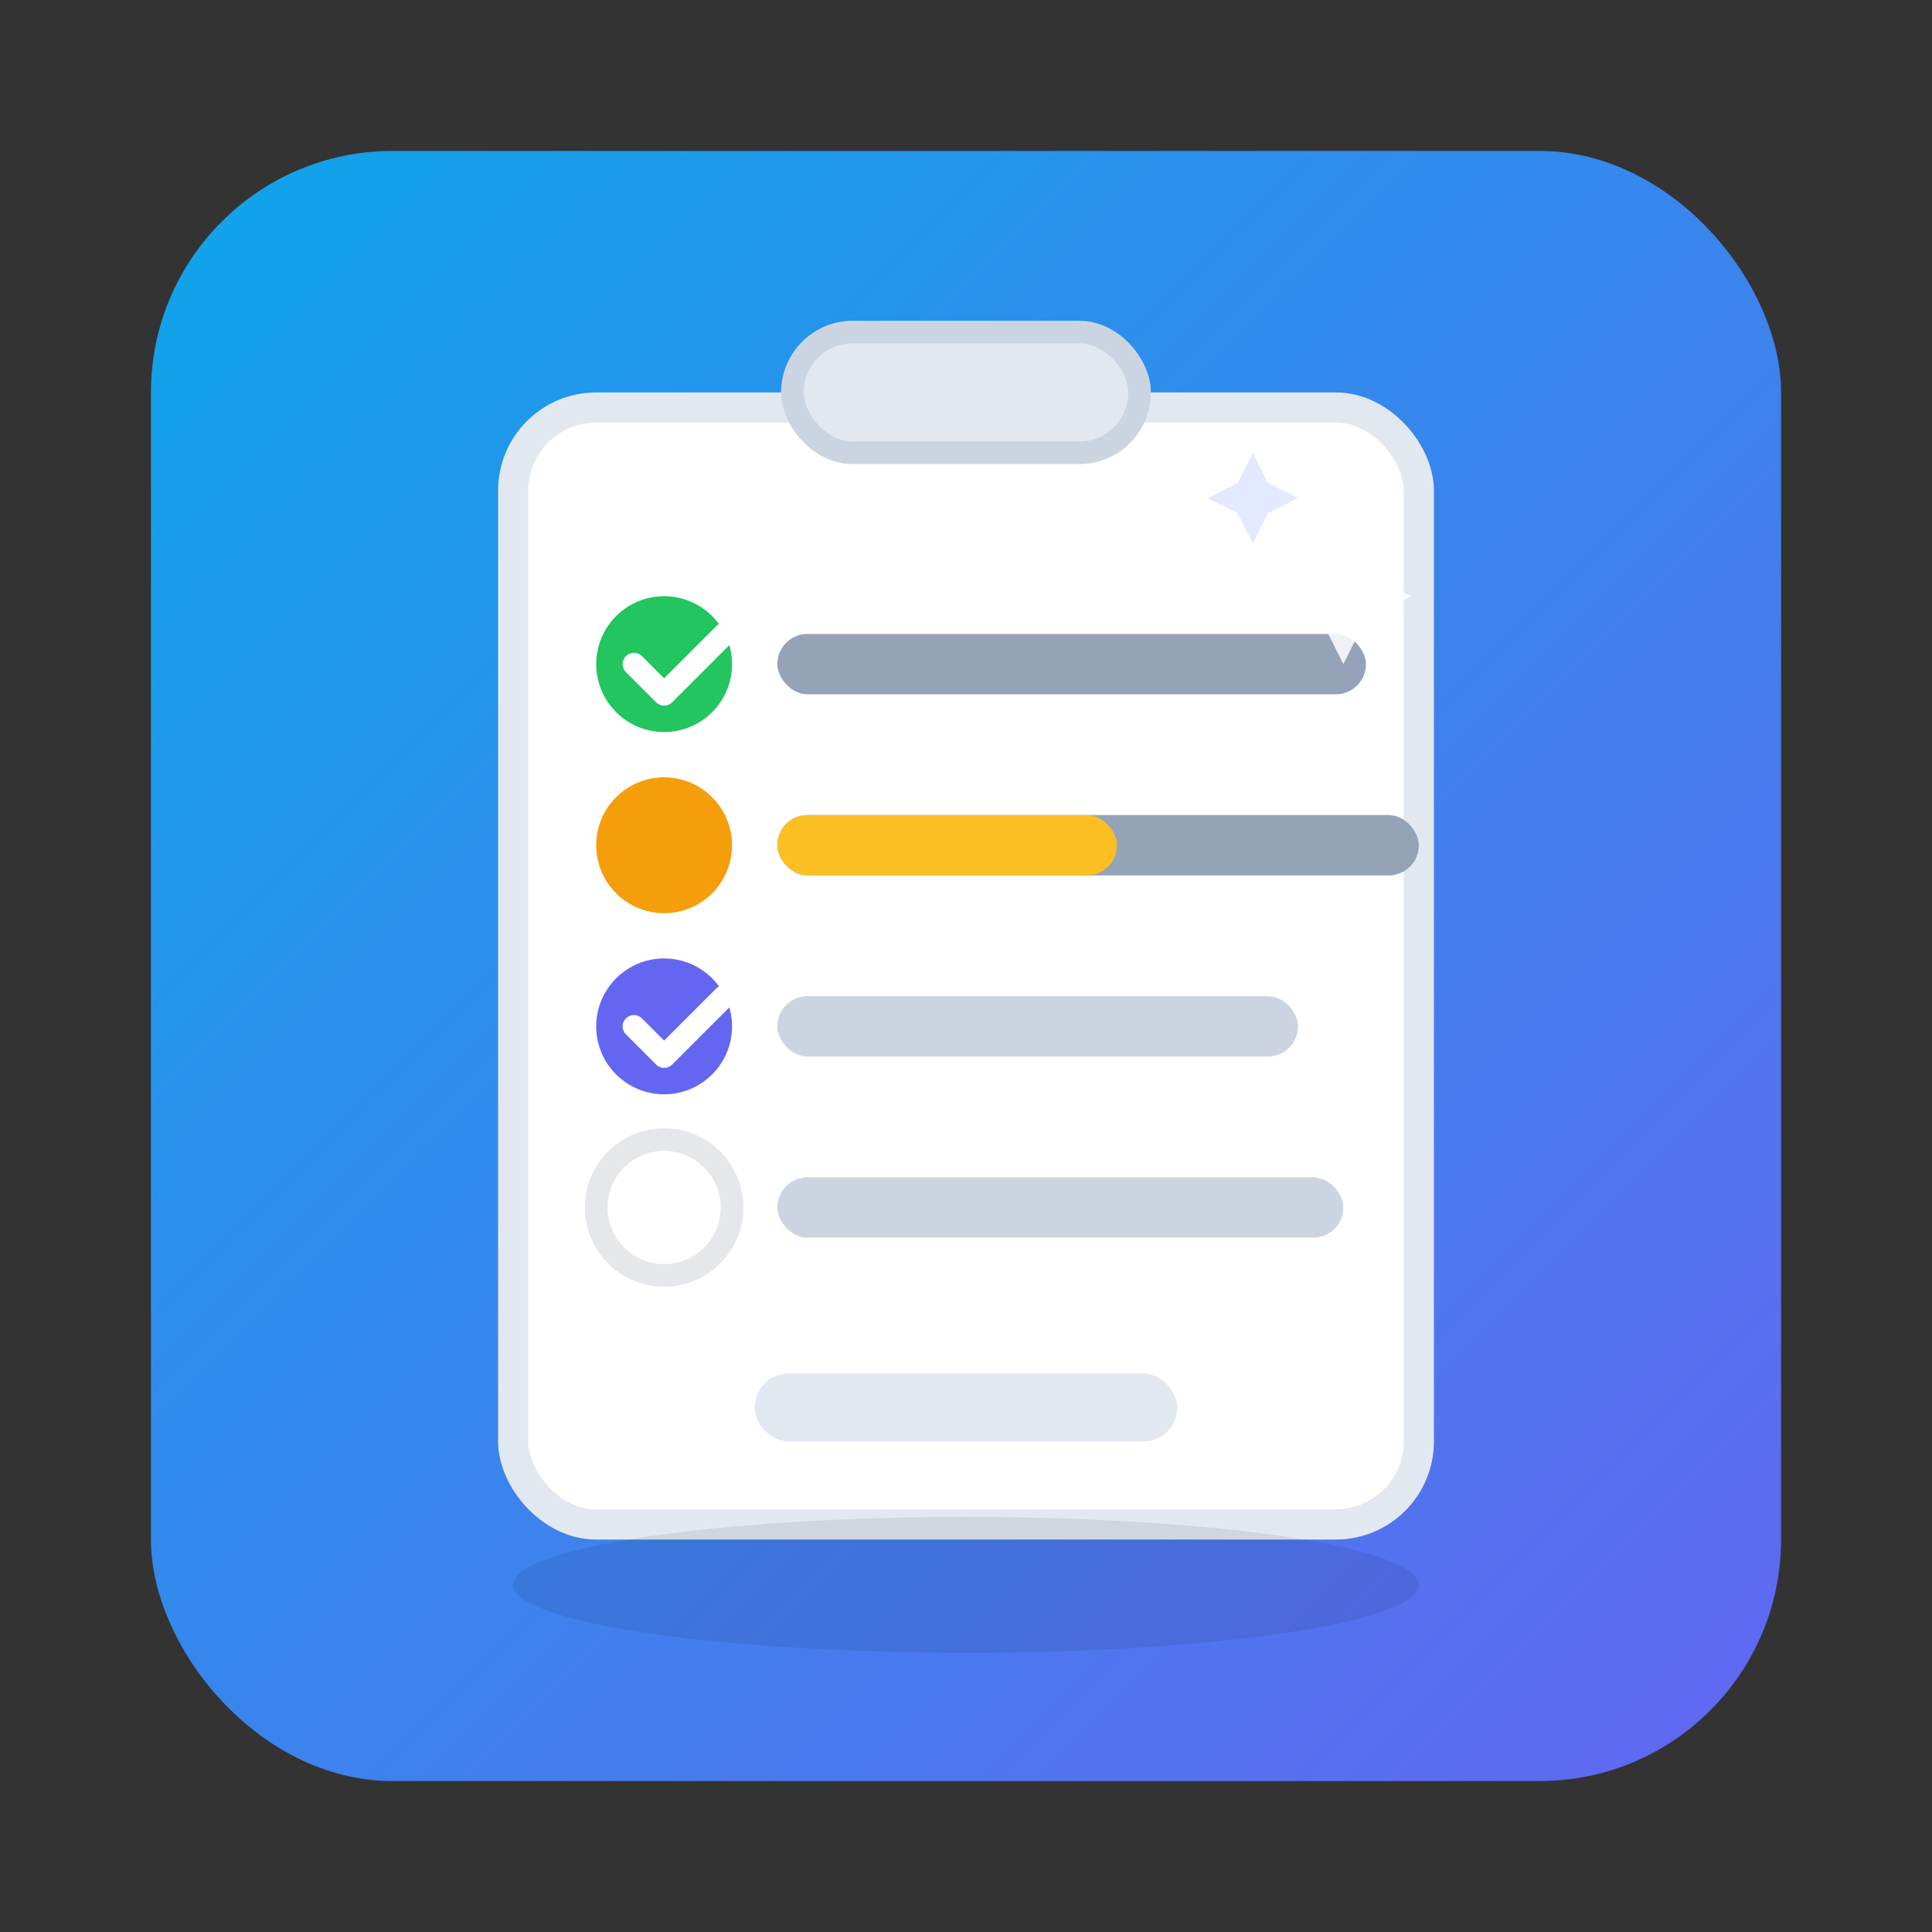 <?xml version="1.0" encoding="UTF-8"?>
<svg width="512" height="512" viewBox="0 0 512 512" xmlns="http://www.w3.org/2000/svg" role="img" aria-labelledby="title desc">
  <rect x="0" y="0" width="512" height="512" fill="#333333" stroke="none"/>
  <title id="title">To‑Do / Tasks Icon</title>
  <desc id="desc">A bold, modern tasks icon with a gradient background, clipboard header, and stylish check rows.</desc>
  <defs>
    <linearGradient id="bgGrad" x1="0" y1="0" x2="1" y2="1">
      <stop offset="0%" stop-color="#0ea5e9"/>
      <stop offset="100%" stop-color="#6366f1"/>
    </linearGradient>
  </defs>

  <!-- Vibrant backdrop -->
  <rect x="40" y="40" width="432" height="432" rx="64" fill="url(#bgGrad)"/>

  <!-- Paper (slight card look) -->
  <rect x="136" y="108" width="240" height="296" rx="22" fill="#ffffff" stroke="#e2e8f0" stroke-width="8"/>
  <!-- Clipboard clip -->
  <rect x="210" y="88" width="92" height="32" rx="16" fill="#e2e8f0" stroke="#cbd5e1" stroke-width="6"/>

  <!-- Row 1 -->
  <circle cx="176" cy="176" r="18" fill="#22c55e"/>
  <path d="M168 176 l 8 8 l 16 -16" stroke="#ffffff" stroke-width="6" fill="none" stroke-linecap="round" stroke-linejoin="round"/>
  <rect x="206" y="168" width="156" height="16" rx="8" fill="#94a3b8"/>

  <!-- Row 2 (in-progress pill) -->
  <circle cx="176" cy="224" r="18" fill="#f59e0b"/>
  <rect x="206" y="216" width="170" height="16" rx="8" fill="#94a3b8"/>
  <rect x="206" y="216" width="90" height="16" rx="8" fill="#fbbf24"/>

  <!-- Row 3 -->
  <circle cx="176" cy="272" r="18" fill="#6366f1"/>
  <path d="M168 272 l 8 8 l 16 -16" stroke="#ffffff" stroke-width="6" fill="none" stroke-linecap="round" stroke-linejoin="round"/>
  <rect x="206" y="264" width="138" height="16" rx="8" fill="#cbd5e1"/>

  <!-- Row 4 (empty) -->
  <circle cx="176" cy="320" r="18" fill="#ffffff" stroke="#e5e7eb" stroke-width="6"/>
  <rect x="206" y="312" width="150" height="16" rx="8" fill="#cbd5e1"/>

  <!-- Call to action pill -->
  <rect x="200" y="364" width="112" height="18" rx="9" fill="#e2e8f0"/>

  <!-- Sparkles -->
  <path d="M356 140 l 6 12 l 12 6 l -12 6 l -6 12 l -6 -12 l -12 -6 l 12 -6 z" fill="#ffffff" opacity="0.85"/>
  <path d="M332 120 l 4 8 l 8 4 l -8 4 l -4 8 l -4 -8 l -8 -4 l 8 -4 z" fill="#e0e7ff" opacity="0.9"/>

  <!-- Soft shadow under card -->
  <ellipse cx="256" cy="420" rx="120" ry="18" fill="#000" opacity="0.08"/>
</svg>
